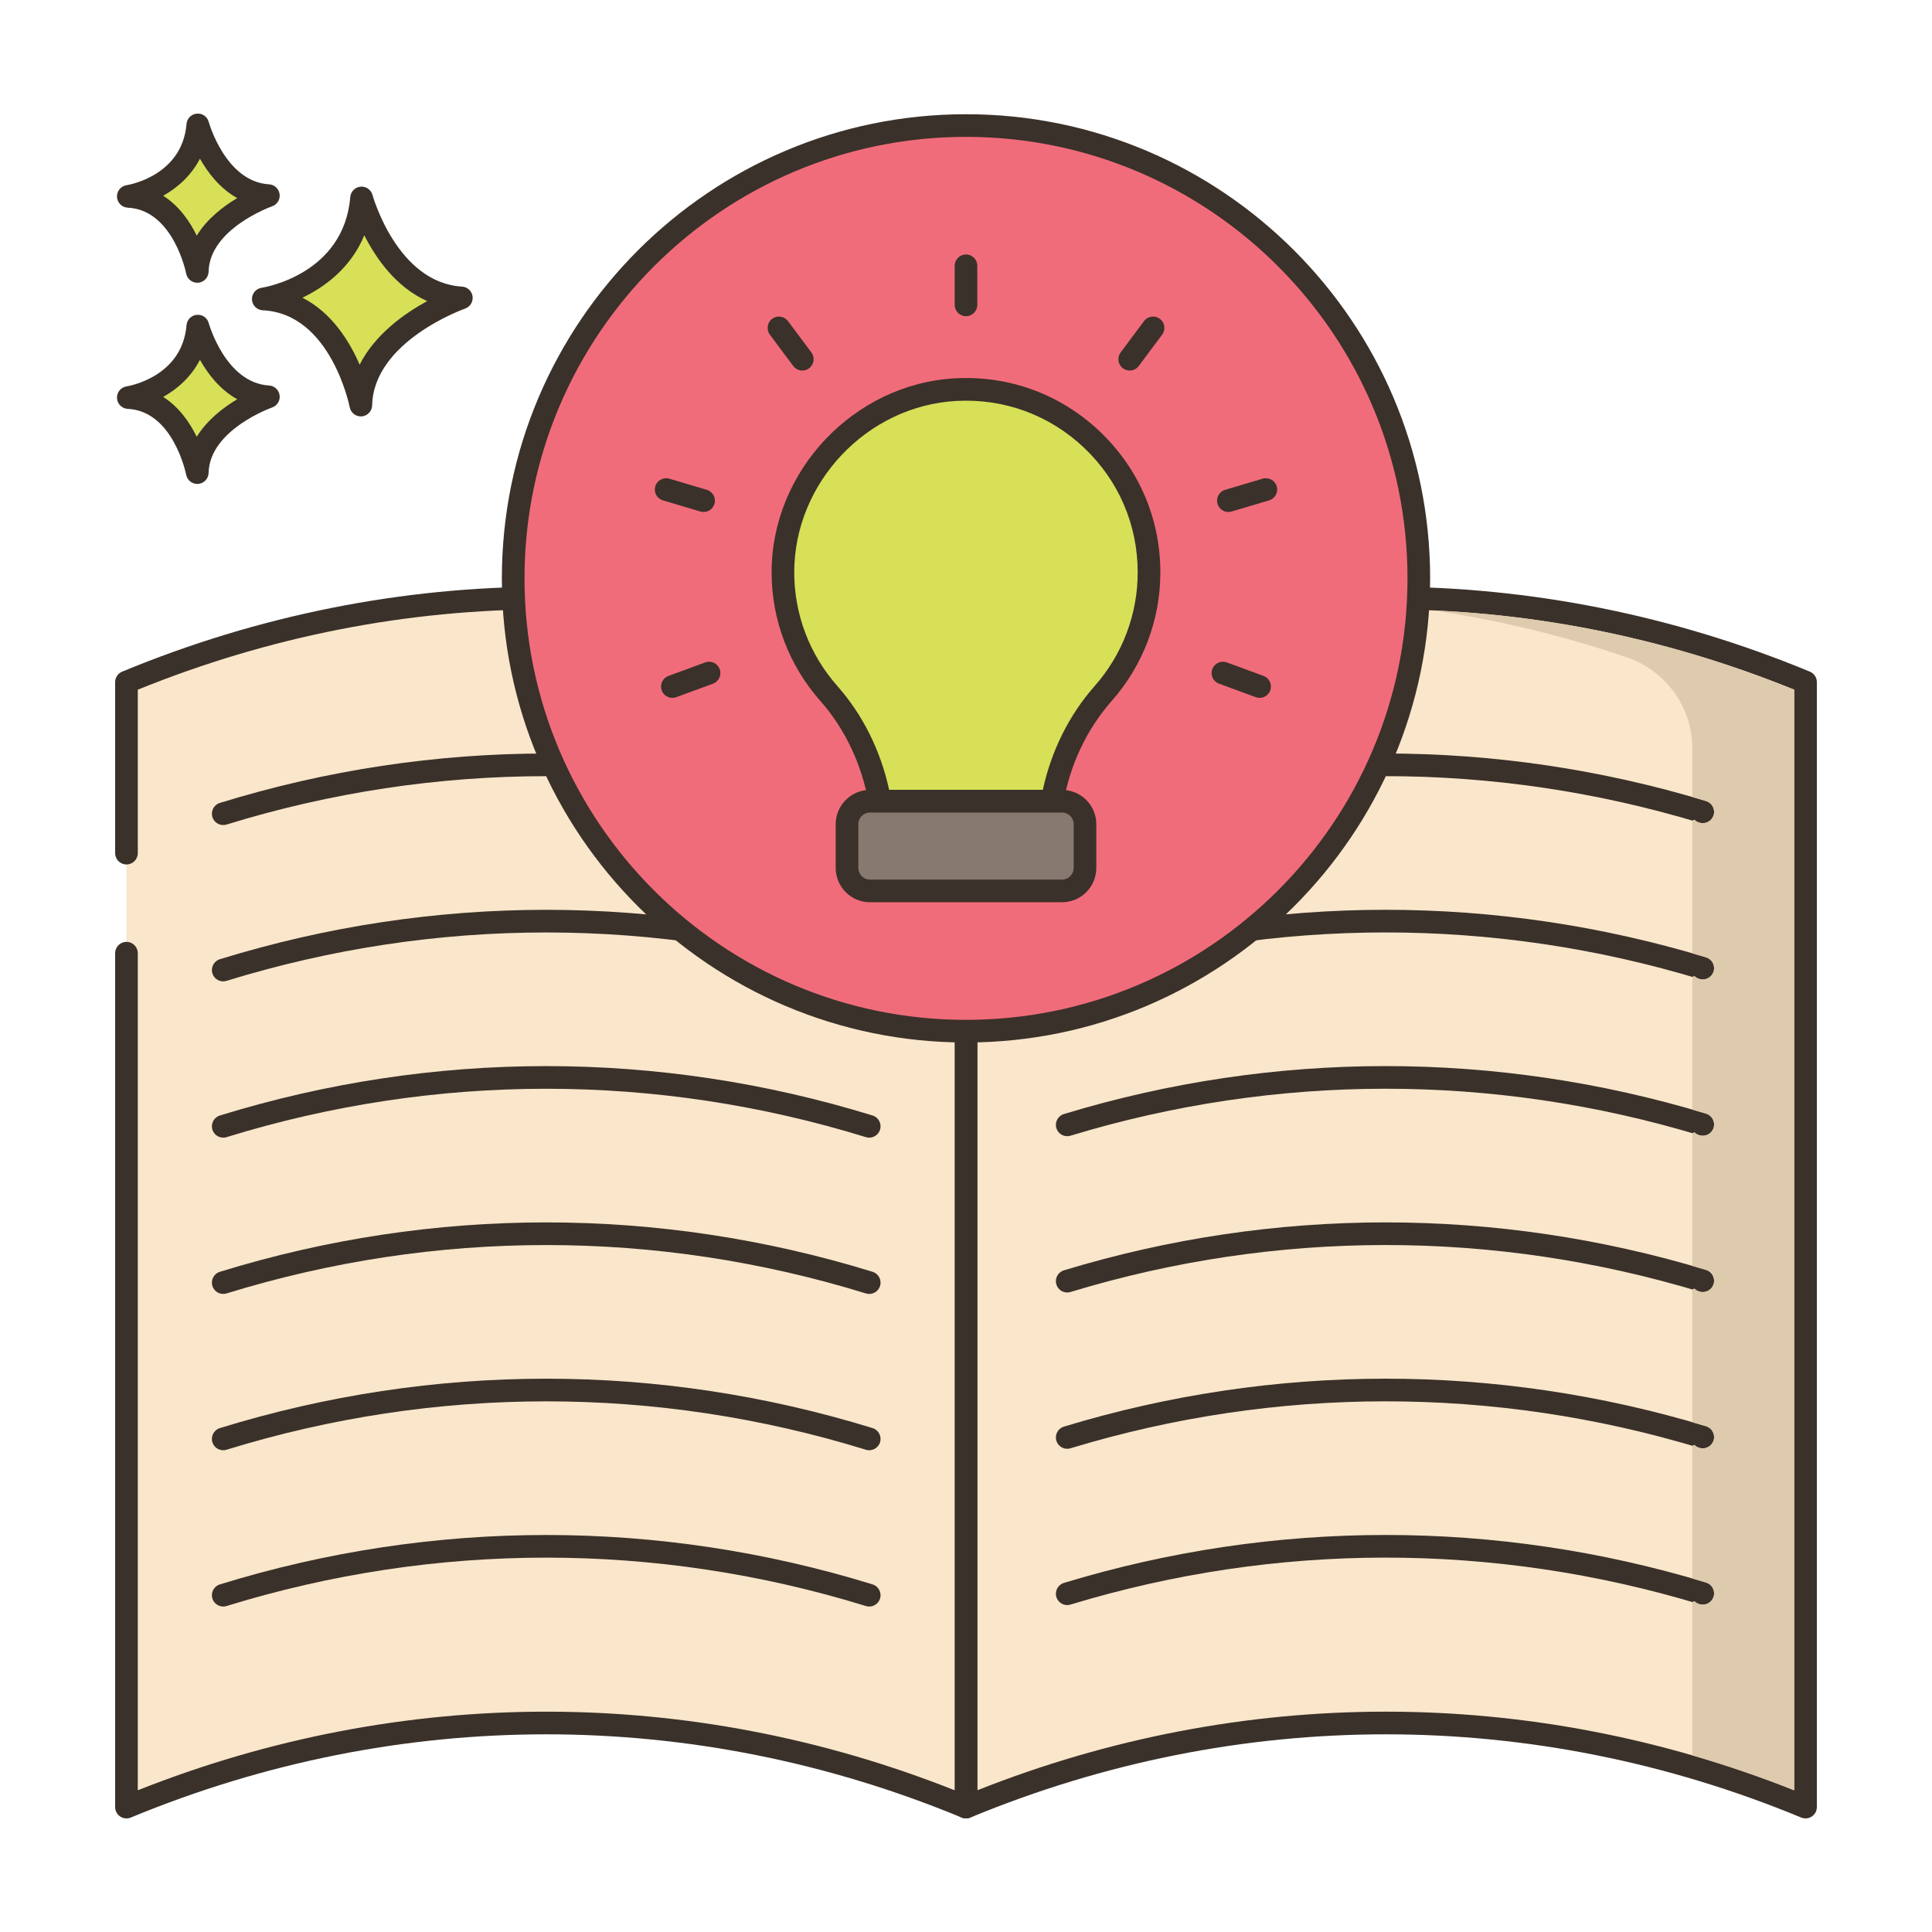 <?xml version="1.0" encoding="utf-8"?>
<!-- Generator: Adobe Illustrator 22.0.0, SVG Export Plug-In . SVG Version: 6.00 Build 0)  -->
<svg version="1.1" xmlns="http://www.w3.org/2000/svg" xmlns:xlink="http://www.w3.org/1999/xlink" x="0px" y="0px"
	 viewBox="0 0 256 256" style="enable-background:new 0 0 256 256;" xml:space="preserve">
<style type="text/css">
	.st0{display:none;}
	.st1{display:inline;}
	.st2{fill:none;stroke:#6B1D1D;stroke-width:0.5;stroke-miterlimit:10;}
	.st3{fill:#3A312A;}
	.st4{fill:#87796F;}
	.st5{fill:#D5DE58;}
	.st6{fill:#695B51;}
	.st7{fill:#FCE8CB;}
	.st8{fill:#F16C7A;}
	.st9{fill:#8AC6DD;}
	.st10{fill:#DECAAD;}
	.st11{fill:#D6DF58;}
	.st12{fill-rule:evenodd;clip-rule:evenodd;fill:#FCE8CB;}
	.st13{fill:#F5978A;}
	.st14{fill:#D7E057;}
	.st15{fill-rule:evenodd;clip-rule:evenodd;fill:#87796F;}
	.st16{fill:#6CA8BF;}
	.st17{fill:#B9C239;}
	.st18{fill:#D34E5C;}
	.st19{fill:#FAE6CA;}
	.st20{fill:#F8E4C8;}
	.st21{fill:#8AC5DC;}
	.st22{fill:#EF6D7A;}
	.st23{fill:#EB6E7A;}
	.st24{fill:#89C4DB;}
	.st25{fill-rule:evenodd;clip-rule:evenodd;fill:#F16C7A;}
	.st26{fill:#F7E3C7;}
	.st27{fill:#F6E2C6;}
	.st28{fill:#ED6E7A;}
	.st29{fill:#8AC3DA;}
	.st30{fill:#D5DC57;}
	.st31{fill-rule:evenodd;clip-rule:evenodd;fill:#D7E057;}
	.st32{fill-rule:evenodd;clip-rule:evenodd;fill:#F8E4C8;}
	.st33{fill:#D4DB56;}
	.st34{fill:#F59689;}
	.st35{fill:#DDC9AC;}
	.st36{fill:#D24E5C;}
	.st37{fill:#6A5C52;}
	.st38{fill:#6CA6BE;}
	.st39{fill:#B8C136;}
	.st40{fill-rule:evenodd;clip-rule:evenodd;fill:#FAE6CA;}
</style>
<g id="Layer_2" class="st0">
	<g class="st1">
		<g>
			<line class="st2" x1="0" y1="4.829" x2="256" y2="4.829"/>
			<line class="st2" x1="0" y1="16.56" x2="256" y2="16.56"/>
			<line class="st2" x1="0" y1="28.29" x2="256" y2="28.29"/>
			<line class="st2" x1="0" y1="40.021" x2="256" y2="40.021"/>
			<line class="st2" x1="0" y1="51.751" x2="256" y2="51.751"/>
			<line class="st2" x1="0" y1="63.482" x2="256" y2="63.482"/>
			<line class="st2" x1="0" y1="75.213" x2="256" y2="75.213"/>
			<line class="st2" x1="0" y1="86.943" x2="256" y2="86.943"/>
			<line class="st2" x1="0" y1="98.674" x2="256" y2="98.674"/>
			<line class="st2" x1="0" y1="110.404" x2="256" y2="110.404"/>
			<line class="st2" x1="0" y1="122.135" x2="256" y2="122.135"/>
			<line class="st2" x1="0" y1="133.865" x2="256" y2="133.865"/>
			<line class="st2" x1="0" y1="145.596" x2="256" y2="145.596"/>
			<line class="st2" x1="0" y1="157.326" x2="256" y2="157.326"/>
			<line class="st2" x1="0" y1="169.057" x2="256" y2="169.057"/>
			<line class="st2" x1="0" y1="180.788" x2="256" y2="180.788"/>
			<line class="st2" x1="0" y1="192.518" x2="256" y2="192.518"/>
			<line class="st2" x1="0" y1="204.249" x2="256" y2="204.249"/>
			<line class="st2" x1="0" y1="215.979" x2="256" y2="215.979"/>
			<line class="st2" x1="0" y1="227.71" x2="256" y2="227.71"/>
			<line class="st2" x1="0" y1="239.44" x2="256" y2="239.44"/>
			<line class="st2" x1="0" y1="251.171" x2="256" y2="251.171"/>
		</g>
		<g>
			<line class="st2" x1="251.171" y1="0" x2="251.171" y2="256"/>
			<line class="st2" x1="239.44" y1="0" x2="239.44" y2="256"/>
			<line class="st2" x1="227.71" y1="0" x2="227.71" y2="256"/>
			<line class="st2" x1="215.979" y1="0" x2="215.979" y2="256"/>
			<line class="st2" x1="204.249" y1="0" x2="204.249" y2="256"/>
			<line class="st2" x1="192.518" y1="0" x2="192.518" y2="256"/>
			<line class="st2" x1="180.788" y1="0" x2="180.788" y2="256"/>
			<line class="st2" x1="169.057" y1="0" x2="169.057" y2="256"/>
			<line class="st2" x1="157.326" y1="0" x2="157.326" y2="256"/>
			<line class="st2" x1="145.596" y1="0" x2="145.596" y2="256"/>
			<line class="st2" x1="133.865" y1="0" x2="133.865" y2="256"/>
			<line class="st2" x1="122.135" y1="0" x2="122.135" y2="256"/>
			<line class="st2" x1="110.404" y1="0" x2="110.404" y2="256"/>
			<line class="st2" x1="98.674" y1="0" x2="98.674" y2="256"/>
			<line class="st2" x1="86.943" y1="0" x2="86.943" y2="256"/>
			<line class="st2" x1="75.213" y1="0" x2="75.213" y2="256"/>
			<line class="st2" x1="63.482" y1="0" x2="63.482" y2="256"/>
			<line class="st2" x1="51.751" y1="0" x2="51.751" y2="256"/>
			<line class="st2" x1="40.021" y1="0" x2="40.021" y2="256"/>
			<line class="st2" x1="28.29" y1="0" x2="28.29" y2="256"/>
			<line class="st2" x1="16.56" y1="0" x2="16.56" y2="256"/>
			<line class="st2" x1="4.829" y1="0" x2="4.829" y2="256"/>
		</g>
	</g>
</g>
<g id="Layer_1">
	<g>
		<path class="st14" d="M47.911,26.228c0,0,3.408,12.659,13.222,13.246c0,0-13.1,4.525-13.321,14.202
			c0,0-2.578-13.572-12.925-14.059C34.887,39.618,46.937,37.792,47.911,26.228z"/>
		<path class="st3" d="M47.811,55.176c-0.713,0-1.335-0.506-1.472-1.217c-0.024-0.124-2.495-12.418-11.523-12.843
			c-0.77-0.037-1.387-0.651-1.427-1.421c-0.04-0.771,0.511-1.445,1.273-1.561c0.441-0.069,10.894-1.817,11.754-12.032
			c0.061-0.725,0.634-1.301,1.359-1.367c0.72-0.065,1.393,0.398,1.583,1.102c0.032,0.116,3.259,11.626,11.863,12.14
			c0.714,0.043,1.298,0.584,1.396,1.292c0.098,0.708-0.319,1.388-0.994,1.623c-0.121,0.042-12.118,4.311-12.312,12.819
			c-0.018,0.767-0.61,1.395-1.375,1.459C47.895,55.175,47.853,55.176,47.811,55.176z M40.07,39.447
			c3.878,1.969,6.23,5.746,7.587,8.876c2.026-4.022,5.941-6.787,8.949-8.427c-4.134-1.842-6.783-5.651-8.334-8.722
			C46.479,35.534,43,38.042,40.07,39.447z"/>
		<path class="st14" d="M26.212,43.209c0,0,2.411,8.954,9.352,9.369c0,0-9.266,3.201-9.422,10.045c0,0-1.824-9.6-9.142-9.944
			C17,52.679,25.524,51.388,26.212,43.209z"/>
		<path class="st3" d="M26.141,64.124c-0.713,0-1.337-0.507-1.472-1.22c-0.016-0.082-1.704-8.441-7.739-8.726
			c-0.77-0.037-1.387-0.651-1.427-1.421c-0.04-0.771,0.511-1.445,1.273-1.561c0.296-0.047,7.364-1.243,7.942-8.113
			c0.061-0.726,0.635-1.303,1.36-1.368c0.732-0.066,1.392,0.4,1.582,1.102l0,0c0.021,0.079,2.227,7.919,7.994,8.264
			c0.715,0.043,1.299,0.584,1.396,1.293c0.098,0.709-0.319,1.388-0.996,1.622c-0.081,0.028-8.282,2.953-8.413,8.662
			c-0.018,0.767-0.611,1.397-1.376,1.461C26.224,64.122,26.182,64.124,26.141,64.124z M21.622,52.596
			c2.107,1.332,3.523,3.394,4.447,5.28c1.376-2.232,3.515-3.872,5.365-4.973c-2.287-1.269-3.884-3.35-4.941-5.224
			C25.319,49.966,23.478,51.555,21.622,52.596z"/>
		<path class="st14" d="M26.212,16.551c0,0,2.411,8.954,9.352,9.37c0,0-9.266,3.201-9.422,10.045c0,0-1.824-9.6-9.142-9.944
			C17,26.022,25.524,24.731,26.212,16.551z"/>
		<path class="st3" d="M26.141,37.466c-0.713,0-1.337-0.507-1.472-1.22c-0.016-0.082-1.704-8.442-7.739-8.726
			c-0.771-0.037-1.388-0.651-1.428-1.421c-0.04-0.771,0.511-1.445,1.273-1.56c0.296-0.047,7.364-1.243,7.942-8.114
			c0.061-0.726,0.635-1.303,1.36-1.368c0.732-0.067,1.392,0.399,1.582,1.102l0,0c0.021,0.079,2.227,7.92,7.994,8.265
			c0.714,0.043,1.299,0.584,1.396,1.294c0.098,0.709-0.32,1.388-0.996,1.622c-0.081,0.028-8.282,2.952-8.413,8.662
			c-0.018,0.767-0.611,1.397-1.376,1.461C26.224,37.465,26.182,37.466,26.141,37.466z M21.622,25.939
			c2.107,1.332,3.523,3.394,4.447,5.28c1.376-2.233,3.515-3.872,5.365-4.972c-2.287-1.269-3.884-3.35-4.941-5.224
			C25.319,23.309,23.478,24.898,21.622,25.939z"/>
		<path class="st19" d="M239.243,90.383c-35.613-14.752-75.628-14.752-111.241,0c0,49.689,0,99.377,0,149.065
			c35.613-14.751,75.628-14.751,111.241,0C239.243,189.76,239.243,140.072,239.243,90.383z"/>
		<path class="st3" d="M239.243,240.949c-0.194,0-0.389-0.038-0.574-0.114c-35.497-14.703-74.596-14.703-110.093,0
			c-0.464,0.191-0.992,0.14-1.408-0.139c-0.417-0.278-0.667-0.746-0.667-1.247V90.383c0-0.607,0.365-1.154,0.926-1.386
			c36.239-15.011,76.152-15.01,112.39,0c0.561,0.232,0.926,0.779,0.926,1.386v149.065c0,0.501-0.25,0.969-0.666,1.247
			C239.826,240.863,239.535,240.949,239.243,240.949z M129.501,91.389v145.833c34.991-13.889,73.252-13.889,108.241,0V91.389
			C202.8,77.191,164.445,77.191,129.501,91.389z"/>
		<path class="st19" d="M16.757,126.303v113.145c35.613-14.751,75.628-14.751,111.241,0V90.383
			c-35.613-14.752-75.628-14.752-111.241,0v22.664V126.303z"/>
		<path class="st3" d="M127.999,240.949c-0.194,0-0.389-0.038-0.574-0.114c-35.497-14.703-74.596-14.703-110.093,0
			c-0.464,0.191-0.991,0.14-1.408-0.139c-0.417-0.278-0.667-0.746-0.667-1.247V126.303c0-0.829,0.671-1.5,1.5-1.5
			c0.829,0,1.5,0.671,1.5,1.5v110.919c34.989-13.889,73.252-13.889,108.241,0V91.389c-34.942-14.198-73.299-14.198-108.241,0v21.658
			c0,0.829-0.671,1.5-1.5,1.5c-0.829,0-1.5-0.671-1.5-1.5V90.383c0-0.607,0.365-1.154,0.926-1.386
			c36.238-15.01,76.151-15.01,112.39,0c0.561,0.232,0.926,0.779,0.926,1.386v149.065c0,0.501-0.25,0.969-0.667,1.247
			C128.582,240.863,128.291,240.949,127.999,240.949z"/>
		<path class="st3" d="M115.178,212.874c-0.146,0-0.295-0.021-0.442-0.067c-27.718-8.549-57.012-8.548-84.716,0
			c-0.791,0.244-1.631-0.199-1.875-0.991c-0.245-0.791,0.199-1.631,0.991-1.875c28.282-8.728,58.188-8.727,86.484,0
			c0.792,0.244,1.236,1.084,0.992,1.875C116.413,212.46,115.819,212.874,115.178,212.874z"/>
		<path class="st3" d="M141.41,212.68c-0.644,0-1.238-0.417-1.435-1.064c-0.241-0.792,0.206-1.63,0.999-1.871
			c27.817-8.452,57.241-8.471,85.089-0.056c0.793,0.24,1.241,1.077,1.002,1.87c-0.24,0.792-1.075,1.239-1.87,1.002
			c-27.278-8.243-56.101-8.224-83.349,0.054C141.701,212.659,141.554,212.68,141.41,212.68z"/>
		<path class="st3" d="M29.577,192.164c-0.641,0-1.234-0.414-1.433-1.058c-0.245-0.792,0.199-1.631,0.991-1.876
			c28.282-8.728,58.188-8.727,86.484,0c0.792,0.244,1.236,1.084,0.992,1.875c-0.244,0.792-1.085,1.237-1.875,0.992
			c-27.718-8.549-57.012-8.548-84.716-0.001C29.873,192.142,29.724,192.164,29.577,192.164z"/>
		<path class="st3" d="M141.41,191.971c-0.643,0-1.238-0.417-1.435-1.064c-0.241-0.792,0.206-1.63,0.999-1.871
			c27.817-8.452,57.241-8.471,85.089-0.056c0.793,0.24,1.241,1.077,1.002,1.87c-0.24,0.792-1.075,1.241-1.87,1.002
			c-27.279-8.244-56.101-8.224-83.349,0.054C141.701,191.95,141.554,191.971,141.41,191.971z"/>
		<path class="st3" d="M115.178,171.454c-0.146,0-0.295-0.021-0.442-0.067c-27.718-8.549-57.012-8.548-84.716-0.001
			c-0.791,0.246-1.631-0.2-1.875-0.991c-0.245-0.791,0.199-1.631,0.991-1.875c28.282-8.728,58.188-8.727,86.484-0.001
			c0.792,0.244,1.236,1.084,0.992,1.876C116.413,171.04,115.819,171.454,115.178,171.454z"/>
		<path class="st3" d="M141.41,171.261c-0.643,0-1.238-0.417-1.435-1.064c-0.241-0.792,0.206-1.63,0.999-1.871
			c27.817-8.451,57.241-8.47,85.089-0.056c0.793,0.24,1.241,1.077,1.002,1.87c-0.24,0.792-1.075,1.24-1.87,1.002
			c-27.279-8.243-56.101-8.223-83.349,0.054C141.701,171.24,141.554,171.261,141.41,171.261z"/>
		<path class="st3" d="M115.178,150.745c-0.146,0-0.295-0.022-0.442-0.067c-27.718-8.549-57.012-8.548-84.716-0.001
			c-0.791,0.244-1.631-0.199-1.875-0.991c-0.245-0.792,0.199-1.631,0.991-1.876c28.282-8.727,58.188-8.727,86.484-0.001
			c0.792,0.244,1.236,1.084,0.992,1.876C116.413,150.331,115.819,150.745,115.178,150.745z"/>
		<path class="st3" d="M141.41,150.551c-0.643,0-1.238-0.417-1.435-1.064c-0.241-0.792,0.206-1.63,0.999-1.871
			c27.817-8.453,57.241-8.471,85.089-0.056c0.793,0.24,1.241,1.077,1.002,1.87c-0.24,0.792-1.075,1.239-1.87,1.002
			c-27.279-8.244-56.101-8.224-83.349,0.054C141.701,150.53,141.554,150.551,141.41,150.551z"/>
		<path class="st3" d="M29.577,130.035c-0.641,0-1.234-0.414-1.433-1.058c-0.245-0.792,0.199-1.631,0.991-1.876
			c28.282-8.728,58.188-8.727,86.484,0c0.792,0.244,1.236,1.084,0.992,1.875c-0.244,0.792-1.085,1.236-1.875,0.992
			c-27.718-8.549-57.012-8.548-84.716-0.001C29.873,130.013,29.724,130.035,29.577,130.035z"/>
		<path class="st3" d="M141.41,129.841c-0.643,0-1.238-0.417-1.435-1.064c-0.241-0.792,0.206-1.63,0.999-1.871
			c27.817-8.451,57.241-8.47,85.089-0.056c0.793,0.24,1.241,1.077,1.002,1.87c-0.24,0.792-1.075,1.241-1.87,1.002
			c-27.279-8.243-56.101-8.223-83.349,0.054C141.701,129.82,141.554,129.841,141.41,129.841z"/>
		<path class="st3" d="M115.178,109.325c-0.146,0-0.295-0.021-0.442-0.067c-27.718-8.549-57.012-8.548-84.716-0.001
			c-0.791,0.246-1.631-0.199-1.875-0.991c-0.245-0.791,0.199-1.631,0.991-1.875c28.282-8.728,58.188-8.727,86.484-0.001
			c0.792,0.244,1.236,1.084,0.992,1.876C116.413,108.911,115.819,109.325,115.178,109.325z"/>
		<path class="st3" d="M141.41,109.132c-0.643,0-1.238-0.417-1.435-1.064c-0.241-0.792,0.206-1.63,0.999-1.871
			c27.817-8.453,57.241-8.472,85.089-0.056c0.793,0.24,1.241,1.077,1.002,1.87c-0.24,0.792-1.075,1.24-1.87,1.002
			c-27.278-8.243-56.101-8.224-83.349,0.054C141.701,109.111,141.554,109.132,141.41,109.132z"/>
		<circle class="st8" cx="128" cy="76.635" r="60"/>
		<path class="st3" d="M128,138.135c-33.911,0-61.5-27.589-61.5-61.5c0-33.911,27.589-61.5,61.5-61.5s61.5,27.589,61.5,61.5
			C189.5,110.546,161.911,138.135,128,138.135z M128,18.135c-32.257,0-58.5,26.243-58.5,58.5c0,32.257,26.243,58.5,58.5,58.5
			s58.5-26.243,58.5-58.5C186.5,44.378,160.257,18.135,128,18.135z"/>
		<path class="st3" d="M128,41.899c-0.829,0-1.5-0.671-1.5-1.5v-5.18c0-0.829,0.671-1.5,1.5-1.5s1.5,0.671,1.5,1.5v5.18
			C129.5,41.228,128.829,41.899,128,41.899z"/>
		<path class="st3" d="M149.689,49.099c-0.312,0-0.627-0.097-0.896-0.298c-0.664-0.495-0.801-1.435-0.305-2.099l3.098-4.152
			c0.495-0.664,1.436-0.801,2.099-0.305c0.664,0.495,0.801,1.435,0.305,2.099l-3.098,4.152
			C150.598,48.891,150.146,49.099,149.689,49.099z"/>
		<path class="st3" d="M162.768,67.841c-0.647,0-1.244-0.422-1.438-1.073c-0.236-0.795,0.217-1.629,1.011-1.865l4.966-1.475
			c0.798-0.233,1.629,0.218,1.865,1.011c0.236,0.794-0.217,1.629-1.011,1.865l-4.966,1.475
			C163.053,67.82,162.909,67.841,162.768,67.841z"/>
		<path class="st3" d="M166.906,92.47c-0.172,0-0.347-0.03-0.518-0.092l-4.862-1.787c-0.777-0.286-1.176-1.148-0.89-1.926
			c0.286-0.778,1.146-1.175,1.925-0.891l4.862,1.787c0.777,0.286,1.176,1.147,0.89,1.925
			C168.091,92.094,167.517,92.47,166.906,92.47z"/>
		<path class="st3" d="M106.311,49.099c-0.457,0-0.909-0.208-1.203-0.603l-3.098-4.152c-0.496-0.664-0.359-1.604,0.305-2.099
			c0.663-0.496,1.604-0.359,2.099,0.305l3.098,4.152c0.496,0.664,0.359,1.604-0.305,2.099
			C106.938,49.002,106.623,49.099,106.311,49.099z"/>
		<path class="st3" d="M93.232,67.841c-0.141,0-0.285-0.02-0.428-0.062l-4.966-1.475c-0.794-0.236-1.247-1.071-1.011-1.865
			c0.236-0.793,1.07-1.247,1.865-1.011l4.966,1.475c0.794,0.236,1.247,1.071,1.011,1.865C94.476,67.419,93.879,67.841,93.232,67.841
			z"/>
		<path class="st3" d="M89.094,92.47c-0.611,0-1.185-0.376-1.408-0.983c-0.286-0.778,0.113-1.64,0.89-1.925l4.862-1.787
			c0.779-0.285,1.64,0.113,1.925,0.891c0.286,0.778-0.113,1.64-0.89,1.926l-4.862,1.787C89.44,92.44,89.266,92.47,89.094,92.47z"/>
		<path class="st14" d="M152.253,75.844c0,6.157-2.287,11.758-6.069,16.039c-3.563,4.032-5.835,9.001-6.773,14.279h-22.826
			c-0.938-5.278-3.196-10.248-6.773-14.294c-3.768-4.266-6.07-9.881-6.07-16.024c0-12.755,10.219-23.545,22.944-24.219
			C140.671,50.892,152.253,62.019,152.253,75.844z"/>
		<path class="st3" d="M139.41,107.662h-22.827c-0.727,0-1.35-0.521-1.477-1.237c-0.917-5.16-3.137-9.85-6.42-13.563
			c-4.156-4.706-6.445-10.75-6.445-17.018c0-13.469,10.93-25.005,24.364-25.717c7.152-0.376,13.94,2.125,19.118,7.038
			c5.178,4.914,8.03,11.547,8.03,18.679c0,6.279-2.289,12.328-6.445,17.032c-3.285,3.718-5.505,8.403-6.42,13.549
			C140.76,107.14,140.137,107.662,139.41,107.662z M117.816,104.662h20.362c1.133-5.203,3.498-9.943,6.881-13.772
			c3.671-4.155,5.693-9.499,5.693-15.045c0-6.3-2.52-12.161-7.095-16.503c-4.575-4.342-10.581-6.552-16.895-6.218
			c-11.867,0.629-21.522,10.821-21.522,22.721c0,5.536,2.022,10.874,5.694,15.031C114.317,94.701,116.682,99.446,117.816,104.662z"
			/>
		<path class="st4" d="M115.276,106.167h25.449c1.68,0,3.042,1.362,3.042,3.042v5.8c0,1.68-1.362,3.042-3.042,3.042h-25.449
			c-1.68,0-3.042-1.362-3.042-3.042v-5.8C112.234,107.529,113.596,106.167,115.276,106.167z"/>
		<path class="st3" d="M140.725,119.551h-25.449c-2.504,0-4.542-2.038-4.542-4.542v-5.8c0-2.504,2.037-4.541,4.542-4.541h25.449
			c2.504,0,4.542,2.037,4.542,4.541v5.8C145.266,117.514,143.229,119.551,140.725,119.551z M115.275,107.668
			c-0.85,0-1.542,0.691-1.542,1.541v5.8c0,0.85,0.691,1.542,1.542,1.542h25.449c0.85,0,1.542-0.692,1.542-1.542v-5.8
			c0-0.85-0.691-1.541-1.542-1.541H115.275z"/>
		<path class="st10" d="M190,80.899c8.639,1.282,17.195,3.348,25.551,6.2c5.174,1.766,8.689,6.58,8.689,12.047v6.463
			c0.61,0.17,1.21,0.35,1.82,0.53c0.8,0.24,1.24,1.08,1.01,1.87c-0.311,1.025-1.632,1.477-2.544,0.594
			c-0.192,0.084-0.094,0.041-0.286,0.126v17.59c0.61,0.17,1.22,0.35,1.82,0.53c0.8,0.24,1.24,1.08,1.01,1.87
			c-0.311,1.025-1.632,1.477-2.544,0.594c-0.192,0.084-0.094,0.042-0.286,0.126v17.59c0.61,0.17,1.21,0.35,1.82,0.53
			c0.8,0.24,1.24,1.08,1.01,1.87c-0.311,1.025-1.632,1.477-2.544,0.594c-0.192,0.084-0.094,0.041-0.286,0.126v17.59
			c0.61,0.17,1.21,0.35,1.82,0.53c0.8,0.24,1.24,1.08,1.01,1.87c-0.311,1.025-1.632,1.477-2.544,0.594
			c-0.192,0.084-0.094,0.042-0.286,0.126v17.59c0.61,0.17,1.21,0.35,1.82,0.53c0.8,0.24,1.24,1.08,1.01,1.87
			c-0.311,1.025-1.632,1.477-2.544,0.594c-0.192,0.084-0.094,0.041-0.286,0.126v17.59c0.61,0.17,1.21,0.35,1.82,0.53
			c0.8,0.24,1.24,1.08,1.01,1.87c-0.311,1.025-1.632,1.477-2.544,0.594c-0.192,0.084-0.094,0.041-0.286,0.126v20.31
			c4.54,1.32,9.05,2.86,13.5,4.63V91.389C222.3,85.119,206.19,81.619,190,80.899z"/>
	</g>
</g>
</svg>
